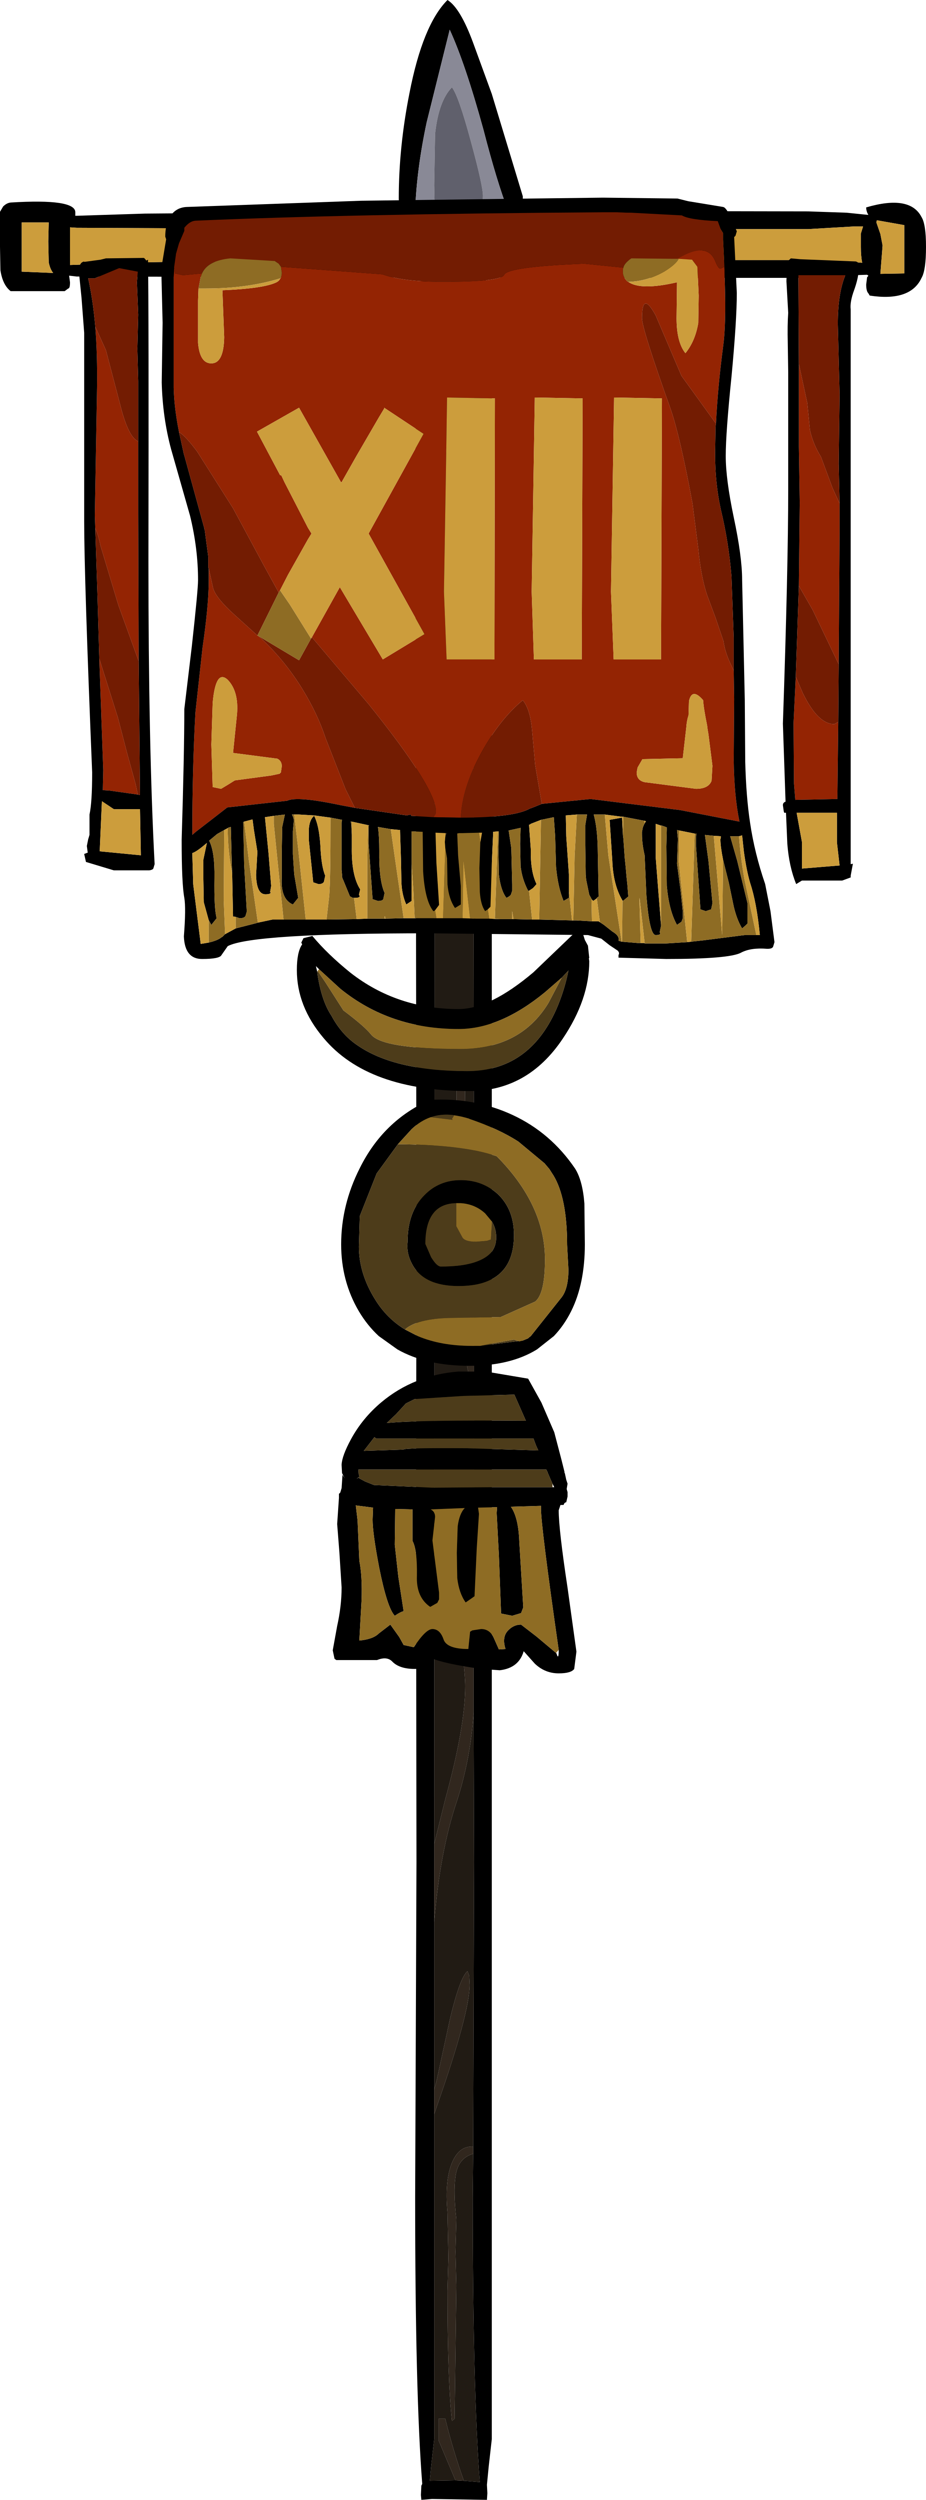 <?xml version="1.0" encoding="UTF-8" standalone="no"?>
<svg xmlns:ffdec="https://www.free-decompiler.com/flash" xmlns:xlink="http://www.w3.org/1999/xlink" ffdec:objectType="shape" height="282.05px" width="104.5px" xmlns="http://www.w3.org/2000/svg">
  <g transform="matrix(1.0, 0.0, 0.0, 1.0, 51.05, 143.8)">
    <path d="M4.45 -133.2 L7.95 -121.65 7.95 -120.0 13.45 -120.0 13.5 -120.0 40.15 -119.95 44.5 -119.8 46.95 -119.55 Q46.7 -119.95 46.7 -120.4 51.65 -121.85 52.95 -119.3 53.45 -118.5 53.45 -115.95 53.45 -113.3 52.95 -112.45 51.7 -109.75 47.1 -110.45 L46.95 -110.7 Q46.7 -110.95 46.7 -111.7 L46.8 -112.5 46.95 -112.7 46.8 -112.8 45.3 -112.75 40.15 -112.45 13.45 -112.45 13.45 -112.5 3.75 -112.5 Q4.2 -108.75 4.45 -102.1 L4.45 131.4 4.1 134.5 3.9 136.55 3.95 137.5 3.9 138.25 -2.3 138.15 -3.5 138.25 -3.55 137.7 -3.5 136.65 -3.4 136.45 Q-4.2 126.25 -4.2 104.1 L-4.05 66.3 -4.1 28.45 -4.05 -3.7 -4.1 -37.8 -4.1 -58.25 -4.1 -60.75 -4.15 -70.25 -4.2 -85.35 Q-4.2 -106.65 -3.45 -112.5 L-16.5 -112.5 -16.5 -112.55 -42.4 -112.6 -43.25 -112.7 -43.15 -111.95 Q-43.15 -111.25 -43.35 -111.25 L-43.75 -110.95 -49.85 -110.95 Q-50.75 -111.65 -51.0 -113.3 L-51.05 -115.95 -51.05 -119.9 -50.7 -120.5 Q-50.3 -120.9 -49.85 -120.95 -42.55 -121.4 -42.55 -119.85 L-42.55 -119.45 -34.7 -119.7 -16.5 -119.85 -16.5 -119.9 -6.0 -119.95 -6.05 -121.4 Q-6.05 -127.2 -4.85 -133.25 -3.35 -141.0 -0.55 -143.8 0.9 -142.9 2.35 -138.95 L4.45 -133.2 M13.5 -114.45 L27.9 -114.45 28.0 -114.45 27.95 -115.7 Q27.95 -117.2 28.5 -117.95 L-30.1 -118.05 -30.05 -116.6 -30.1 -114.3 -30.1 -114.25 -29.55 -114.25 -16.5 -114.35 -16.5 -114.45 -3.05 -114.45 3.45 -114.45 13.45 -114.45 13.5 -114.45 M3.4 -120.0 L6.3 -120.0 Q5.05 -123.2 3.5 -129.2 1.45 -136.65 -0.3 -140.45 L-2.9 -130.0 Q-4.05 -124.6 -4.2 -119.95 L-1.85 -119.95 3.4 -120.0 M40.15 -114.45 L44.5 -114.3 46.25 -114.15 Q46.1 -114.9 46.1 -115.95 L46.1 -117.45 46.35 -118.25 45.3 -118.25 40.15 -117.95 29.45 -117.95 Q29.95 -117.2 29.95 -115.85 L29.9 -114.45 40.15 -114.45 M51.0 -118.4 L47.9 -118.95 47.85 -118.7 48.3 -117.4 48.55 -116.1 48.3 -112.9 51.0 -112.95 51.0 -118.4 M-2.0 -94.15 L-2.0 -60.75 -2.05 64.25 -2.05 73.05 -2.05 91.95 -2.05 94.75 -2.05 131.4 -2.4 134.5 -2.55 136.1 0.2 136.05 0.35 136.05 1.3 136.1 3.1 136.25 Q2.3 125.95 2.3 104.1 L2.35 99.2 2.35 98.4 2.45 66.3 2.4 49.4 2.4 49.15 2.4 44.1 2.4 43.75 2.4 28.45 2.45 13.6 2.45 13.4 2.45 8.0 2.45 -3.7 2.4 -37.8 2.4 -58.25 2.4 -60.75 2.35 -70.25 2.3 -85.35 Q2.3 -106.65 3.05 -112.5 L-0.2 -112.5 -1.65 -112.5 -2.75 -112.5 Q-2.3 -108.75 -2.05 -102.1 L-2.0 -94.15 M-43.15 -118.15 L-43.15 -113.9 -34.7 -114.2 -32.05 -114.25 -32.0 -114.25 -32.05 -115.55 -32.05 -116.45 -32.05 -116.55 -32.05 -116.7 -32.0 -117.6 -31.95 -118.0 -31.95 -118.05 -42.4 -118.1 -43.15 -118.15 M-45.55 -114.2 L-45.6 -116.55 -45.55 -118.7 -48.6 -118.7 -48.6 -113.15 -45.05 -113.0 Q-45.4 -113.45 -45.55 -114.2" fill="#000000" fill-rule="evenodd" stroke="none"/>
    <path d="M51.0 -118.4 L51.0 -112.95 48.3 -112.9 48.55 -116.1 48.3 -117.4 47.85 -118.7 47.9 -118.95 51.0 -118.4 M40.15 -114.45 L29.9 -114.45 29.95 -115.85 Q29.95 -117.2 29.45 -117.95 L40.15 -117.95 45.3 -118.25 46.35 -118.25 46.1 -117.45 46.1 -115.95 Q46.1 -114.9 46.25 -114.15 L44.5 -114.3 40.15 -114.45 M-45.55 -114.2 Q-45.4 -113.45 -45.05 -113.0 L-48.6 -113.15 -48.6 -118.7 -45.55 -118.7 -45.6 -116.55 -45.55 -114.2 M-43.15 -118.15 L-42.4 -118.1 -31.95 -118.05 -31.95 -118.0 -32.0 -117.6 -32.05 -116.7 -32.05 -116.55 -32.05 -116.45 -32.05 -115.55 -32.0 -114.25 -32.05 -114.25 -34.7 -114.2 -43.15 -113.9 -43.15 -118.15" fill="#cc9d3c" fill-rule="evenodd" stroke="none"/>
    <path d="M3.4 -120.0 L3.45 -121.7 Q3.45 -122.85 2.1 -127.8 0.7 -133.0 -0.05 -133.95 -1.55 -132.4 -1.95 -128.7 L-2.05 -122.9 -2.0 -120.65 -1.85 -119.95 -4.2 -119.95 Q-4.05 -124.6 -2.9 -130.0 L-0.3 -140.45 Q1.45 -136.65 3.5 -129.2 5.05 -123.2 6.3 -120.0 L3.4 -120.0" fill="#898996" fill-rule="evenodd" stroke="none"/>
    <path d="M-1.85 -119.95 L-2.0 -120.65 -2.05 -122.9 -1.95 -128.7 Q-1.55 -132.4 -0.05 -133.95 0.7 -133.0 2.1 -127.8 3.45 -122.85 3.45 -121.7 L3.4 -120.0 -1.85 -119.95" fill="#60606c" fill-rule="evenodd" stroke="none"/>
    <path d="M-0.2 -112.5 L-0.7 -107.45 -1.05 -100.95 Q-1.05 -94.45 -0.05 -87.05 0.95 -79.65 0.95 -75.95 L0.75 -73.4 0.45 -73.15 Q-0.75 -74.05 -0.75 -76.6 L-0.55 -80.15 -0.95 -83.7 -1.55 -87.2 -2.0 -94.15 -2.05 -102.1 Q-2.0 -108.7 -1.65 -112.5 L-0.2 -112.5 M-2.05 64.25 L-0.8 59.2 Q1.45 51.0 1.45 46.45 1.45 44.45 0.45 37.25 L-0.55 29.3 -0.5 26.6 0.2 26.6 1.6 36.55 2.4 43.75 2.4 44.1 2.4 49.15 2.4 49.4 Q2.05 54.7 0.5 59.45 -1.4 65.1 -2.05 73.05 L-2.05 64.25 M2.45 13.6 Q1.1 8.95 0.7 2.85 0.45 -0.35 0.45 -13.1 L0.5 -28.9 1.2 -28.9 Q1.55 -21.4 1.5 -5.05 1.7 2.2 2.45 8.0 L2.45 13.4 2.45 13.6 M1.1 -58.25 L0.95 -53.95 Q0.85 -52.7 0.05 -50.4 L-1.3 -46.45 -1.95 -42.95 -2.0 -42.3 -2.0 -47.6 Q-1.1 -50.05 -0.5 -52.9 -0.05 -54.95 0.0 -58.05 L0.0 -58.25 0.0 -60.75 1.1 -60.75 1.1 -58.25 M2.35 98.4 L2.35 99.2 Q0.6 99.7 0.35 101.8 0.1 103.5 0.45 106.6 L0.35 110.25 0.45 114.1 0.25 129.1 -0.05 129.35 Q-0.55 124.6 -0.55 114.65 L-0.45 110.9 -0.55 105.85 Q-0.9 102.05 0.05 100.0 0.85 98.3 2.35 98.4 M1.3 136.1 L0.35 136.05 -1.55 131.55 -1.55 129.1 -0.8 129.1 Q0.05 132.6 1.3 136.1 M-2.05 94.75 L-2.05 91.95 -1.8 91.05 -0.25 83.9 Q0.85 79.35 1.7 78.6 L1.9 79.1 1.95 80.15 Q1.95 83.3 -1.75 93.85 L-2.05 94.75" fill="#31271e" fill-rule="evenodd" stroke="none"/>
    <path d="M-2.0 -94.15 L-1.55 -87.2 -0.95 -83.7 -0.55 -80.15 -0.75 -76.6 Q-0.75 -74.05 0.45 -73.15 L0.75 -73.4 0.95 -75.95 Q0.95 -79.65 -0.05 -87.05 -1.05 -94.45 -1.05 -100.95 L-0.7 -107.45 -0.2 -112.5 3.05 -112.5 Q2.3 -106.65 2.3 -85.35 L2.35 -70.25 2.4 -60.75 2.4 -58.25 2.4 -37.8 2.45 -3.7 2.45 8.0 Q1.7 2.2 1.5 -5.05 1.55 -21.4 1.2 -28.9 L0.5 -28.9 0.45 -13.1 Q0.45 -0.35 0.7 2.85 1.1 8.95 2.45 13.6 L2.4 28.45 2.4 43.75 1.6 36.55 0.2 26.6 -0.5 26.6 -0.55 29.3 0.45 37.25 Q1.45 44.45 1.45 46.45 1.45 51.0 -0.8 59.2 L-2.05 64.25 -2.0 -60.75 -2.0 -94.15 M-1.65 -112.5 Q-2.0 -108.7 -2.05 -102.1 -2.3 -108.75 -2.75 -112.5 L-1.65 -112.5 M1.1 -58.25 L1.1 -60.75 0.0 -60.75 0.0 -58.25 0.0 -58.05 Q-0.05 -54.95 -0.5 -52.9 -1.1 -50.05 -2.0 -47.6 L-2.0 -42.3 -1.95 -42.95 -1.3 -46.45 0.05 -50.4 Q0.85 -52.7 0.95 -53.95 L1.1 -58.25 M2.4 49.4 L2.45 66.3 2.35 98.4 Q0.85 98.3 0.05 100.0 -0.9 102.05 -0.55 105.85 L-0.45 110.9 -0.55 114.65 Q-0.55 124.6 -0.05 129.35 L0.25 129.1 0.45 114.1 0.35 110.25 0.45 106.6 Q0.1 103.5 0.35 101.8 0.6 99.7 2.35 99.2 L2.3 104.1 Q2.3 125.95 3.1 136.25 L1.3 136.1 Q0.05 132.6 -0.8 129.1 L-1.55 129.1 -1.55 131.55 0.35 136.05 0.2 136.05 -2.55 136.1 -2.4 134.5 -2.05 131.4 -2.05 94.75 -1.75 93.85 Q1.95 83.3 1.95 80.15 L1.9 79.1 1.7 78.6 Q0.85 79.35 -0.25 83.9 L-1.8 91.05 -2.05 91.95 -2.05 73.05 Q-1.4 65.1 0.5 59.45 2.05 54.7 2.4 49.4" fill="#211b14" fill-rule="evenodd" stroke="none"/>
    <path d="M13.5 -114.45 L13.45 -114.45 3.45 -114.45 -3.05 -114.45 -16.5 -114.45 -16.5 -114.35 -29.55 -114.25 -30.1 -114.25 -30.1 -114.3 -30.05 -116.6 -30.1 -118.05 28.5 -117.95 Q27.95 -117.2 27.95 -115.7 L28.0 -114.45 27.9 -114.45 13.5 -114.45" fill="#731c02" fill-rule="evenodd" stroke="none"/>
    <path d="M14.7 -38.55 L14.95 -37.75 15.3 -37.1 15.45 -35.7 15.4 -35.7 15.45 -35.35 Q15.45 -31.05 12.45 -26.6 8.5 -20.7 1.95 -20.7 -9.55 -20.7 -14.55 -26.7 -17.55 -30.25 -17.55 -34.35 -17.55 -36.4 -16.95 -37.25 L-17.05 -37.45 -16.8 -37.95 -15.8 -38.2 Q-14.1 -36.15 -11.5 -34.05 -6.25 -29.95 0.7 -29.95 4.25 -29.95 9.15 -34.1 L13.95 -38.7 14.7 -38.55 M12.35 -33.5 L10.45 -31.85 Q5.4 -27.7 0.7 -27.7 -7.05 -27.7 -12.65 -32.25 L-15.05 -34.45 -15.4 -34.8 -15.25 -34.15 -15.2 -33.75 Q-14.75 -30.85 -13.65 -29.2 -12.5 -27.05 -10.7 -25.85 -6.5 -22.95 1.7 -22.95 8.6 -22.95 11.7 -29.85 12.65 -32.0 13.1 -34.3 L12.35 -33.5 M7.95 7.45 L8.55 7.2 8.65 7.1 8.85 6.95 12.35 2.55 Q13.1 1.55 13.1 -0.55 L12.95 -3.35 Q12.95 -8.65 11.4 -11.2 L11.3 -11.35 10.95 -11.9 10.4 -12.55 7.45 -15.0 Q5.2 -16.45 1.95 -17.55 L1.85 -17.6 1.1 -17.8 Q-0.85 -18.3 -2.45 -17.75 -3.6 -17.35 -4.6 -16.4 L-6.15 -14.7 -8.55 -11.4 -10.45 -6.6 -10.55 -3.15 Q-10.55 -0.1 -8.7 2.85 -7.4 4.95 -5.35 6.2 L-3.9 6.95 Q-1.3 8.05 2.2 8.05 L3.1 8.05 3.15 8.05 7.95 7.45 M4.45 -6.0 L3.7 -6.9 Q2.55 -7.95 0.95 -8.05 L0.9 -8.05 0.7 -8.05 0.45 -8.05 Q-3.05 -8.0 -3.05 -3.45 L-2.4 -1.95 Q-1.75 -0.9 -1.3 -0.9 2.9 -0.9 4.35 -2.45 4.95 -3.15 4.95 -4.2 4.95 -5.2 4.45 -6.0 M6.95 -4.45 Q6.95 1.3 0.7 1.3 -3.25 1.3 -4.55 -1.2 -5.2 -2.4 -5.05 -3.7 -5.05 -7.05 -3.15 -8.95 -1.5 -10.65 0.95 -10.65 3.35 -10.65 5.1 -9.1 6.95 -7.35 6.95 -4.45 M14.95 -3.4 Q14.95 1.05 13.4 4.15 12.6 5.75 11.45 6.95 L9.55 8.45 Q6.55 10.3 1.95 10.3 -2.95 10.3 -6.2 8.45 L-8.3 6.95 Q-9.6 5.75 -10.55 4.15 -12.55 0.75 -12.55 -3.4 -12.55 -7.85 -10.45 -12.0 -7.8 -17.35 -2.55 -19.7 2.5 -20.0 6.8 -18.0 11.1 -16.0 13.85 -11.95 14.7 -10.6 14.9 -8.0 L14.95 -3.4 M3.8 10.95 L8.55 11.75 10.05 14.45 11.5 17.8 12.3 20.85 12.65 22.25 12.65 22.35 12.7 22.45 12.85 23.15 12.95 23.45 13.0 23.6 12.9 24.2 13.0 24.55 13.0 25.05 12.85 25.7 Q12.65 25.7 12.55 26.0 L12.2 26.0 12.0 26.6 Q12.0 28.75 13.0 35.35 L14.0 42.55 13.75 44.5 Q13.4 45.0 12.0 45.0 10.45 45.0 9.3 43.9 L8.05 42.5 Q7.5 44.4 5.35 44.65 L3.25 44.5 Q-1.0 43.9 -2.45 43.25 L-3.0 44.15 Q-3.4 44.5 -4.25 44.5 -6.0 44.5 -6.8 43.65 -7.4 43.05 -8.5 43.5 L-13.1 43.5 -13.3 43.35 -13.5 42.4 -13.0 39.65 Q-12.5 37.4 -12.5 35.3 L-12.75 31.35 -13.0 28.15 -12.8 25.2 -12.8 24.75 -12.65 24.6 -12.5 24.1 -12.4 22.6 -12.15 23.0 -12.45 22.4 -12.5 21.5 -12.5 21.45 Q-12.45 20.45 -11.45 18.6 -10.15 16.2 -8.0 14.4 -4.35 11.35 0.65 10.95 L3.8 10.95 M9.15 18.5 L-8.6 18.5 -8.8 18.35 -10.0 19.9 -5.5 19.75 Q-5.5 19.55 1.7 19.6 L9.7 19.85 9.45 19.3 9.15 18.5 M1.25 13.7 L-4.25 14.05 -5.25 14.55 -6.35 15.75 -7.4 16.75 -7.35 16.75 Q-3.8 16.4 8.3 16.5 L7.0 13.55 1.25 13.7 M11.3 23.6 L10.8 22.45 10.75 22.35 10.75 22.3 10.6 22.0 -10.6 22.0 -10.6 22.35 -10.5 22.8 -10.8 23.05 -10.55 22.9 -10.5 23.0 -9.85 23.35 -8.85 23.75 -2.3 24.05 4.5 24.0 11.3 24.0 11.5 24.0 11.3 23.6 M12.0 42.35 Q10.0 28.4 10.0 26.4 L10.0 26.1 6.6 26.2 Q7.45 27.4 7.55 30.1 L8.0 37.55 7.75 38.2 6.75 38.5 5.5 38.25 5.25 31.65 5.0 26.9 5.05 26.25 2.9 26.3 3.0 27.0 2.75 30.9 2.5 36.3 2.15 36.55 1.5 37.0 Q0.75 35.95 0.55 34.25 L0.5 31.4 0.6 28.4 Q0.8 26.95 1.4 26.35 L-2.45 26.5 Q-1.95 26.75 -1.95 27.35 L-2.25 30.0 -1.5 35.9 -1.5 36.65 -1.7 37.05 -2.5 37.5 Q-4.1 36.4 -4.0 34.0 -3.95 31.05 -4.5 30.05 L-4.5 26.5 -6.45 26.45 -6.5 30.5 -6.1 34.1 -5.5 38.0 Q-5.75 38.0 -6.5 38.5 -7.35 37.6 -8.25 33.1 -9.0 29.2 -9.0 27.65 L-8.95 26.3 -10.9 26.05 -10.7 27.75 -10.5 32.3 Q-10.15 34.05 -10.25 36.8 L-10.5 41.25 -10.5 41.3 Q-8.95 41.15 -8.3 40.5 L-7.0 39.5 -6.0 40.9 -5.5 41.8 -4.35 42.05 Q-3.0 40.0 -2.25 40.0 -1.4 40.0 -1.0 41.15 -0.65 42.25 1.8 42.25 L2.0 40.3 2.25 40.15 3.25 40.0 Q4.2 40.0 4.65 40.95 L5.25 42.3 6.0 42.25 Q5.55 40.85 6.35 40.1 6.95 39.5 7.75 39.5 L9.5 40.85 11.7 42.7 11.75 42.75 Q12.0 43.6 12.0 42.35" fill="#000000" fill-rule="evenodd" stroke="none"/>
    <path d="M-15.2 -34.25 L-14.35 -33.0 -12.3 -29.8 Q-9.9 -28.0 -9.15 -27.05 -7.8 -25.45 0.95 -25.45 7.7 -25.45 10.85 -30.65 L12.35 -33.5 13.1 -34.3 Q12.65 -32.0 11.7 -29.85 8.6 -22.95 1.7 -22.95 -6.5 -22.95 -10.7 -25.85 -12.5 -27.05 -13.65 -29.2 -14.75 -30.85 -15.2 -33.75 L-15.25 -34.15 -15.2 -34.25 M1.1 -17.8 L0.2 -17.95 -0.05 -17.55 0.05 -17.45 -2.45 -17.75 Q-0.85 -18.3 1.1 -17.8 M-6.15 -14.7 Q0.7 -14.65 4.35 -13.55 L5.0 -13.35 Q10.45 -7.85 10.45 -1.7 10.45 2.15 9.35 3.05 L5.45 4.8 -0.35 4.9 Q-4.0 5.0 -5.35 6.2 -7.4 4.95 -8.7 2.85 -10.55 -0.1 -10.55 -3.15 L-10.45 -6.6 -8.55 -11.4 -6.15 -14.7 M3.15 8.05 L4.1 7.85 6.95 7.35 7.55 7.55 7.95 7.45 3.15 8.05 M0.45 -8.05 L0.45 -5.45 1.1 -4.25 Q1.35 -3.7 2.7 -3.7 L3.9 -3.8 4.35 -3.95 4.45 -5.7 4.45 -6.0 Q4.95 -5.2 4.95 -4.2 4.95 -3.15 4.35 -2.45 2.9 -0.9 -1.3 -0.9 -1.75 -0.9 -2.4 -1.95 L-3.05 -3.45 Q-3.05 -8.0 0.45 -8.05 M6.95 -4.45 Q6.95 -7.35 5.1 -9.1 3.35 -10.65 0.95 -10.65 -1.5 -10.65 -3.15 -8.95 -5.05 -7.05 -5.05 -3.7 -5.2 -2.4 -4.55 -1.2 -3.25 1.3 0.7 1.3 6.95 1.3 6.95 -4.45 M11.3 24.0 L4.5 24.0 -2.3 24.05 -8.85 23.75 -9.85 23.35 -10.5 23.0 -10.55 22.9 -10.8 23.05 -10.5 22.8 -10.6 22.35 -10.6 22.0 10.6 22.0 10.75 22.3 10.75 22.35 10.8 22.45 11.3 23.6 11.3 24.0 M1.25 13.7 L7.0 13.55 8.3 16.5 Q-3.8 16.4 -7.35 16.75 L-7.4 16.75 -6.35 15.75 -5.25 14.55 -4.25 14.05 1.25 13.7 M9.15 18.5 L9.45 19.3 9.7 19.85 1.7 19.6 Q-5.5 19.55 -5.5 19.75 L-10.0 19.9 -8.8 18.35 -8.6 18.5 9.15 18.5" fill="#4d3c1a" fill-rule="evenodd" stroke="none"/>
    <path d="M12.35 -33.5 L10.85 -30.65 Q7.7 -25.45 0.95 -25.45 -7.8 -25.45 -9.15 -27.05 -9.9 -28.0 -12.3 -29.8 L-14.35 -33.0 -15.2 -34.25 -15.05 -34.45 -12.65 -32.25 Q-7.05 -27.7 0.7 -27.7 5.4 -27.7 10.45 -31.85 L12.35 -33.5 M1.1 -17.8 L1.85 -17.6 1.95 -17.55 Q5.2 -16.45 7.45 -15.0 L10.4 -12.55 10.95 -11.9 11.3 -11.35 11.4 -11.2 Q12.95 -8.65 12.95 -3.35 L13.1 -0.55 Q13.1 1.55 12.35 2.55 L8.85 6.95 8.65 7.1 8.55 7.2 7.95 7.45 7.55 7.55 6.95 7.35 4.1 7.85 3.15 8.05 3.1 8.05 2.2 8.05 Q-1.3 8.05 -3.9 6.95 L-5.35 6.2 Q-4.0 5.0 -0.35 4.9 L5.45 4.8 9.35 3.05 Q10.45 2.15 10.45 -1.7 10.45 -7.85 5.0 -13.35 L4.35 -13.55 Q0.7 -14.65 -6.15 -14.7 L-4.6 -16.4 Q-3.6 -17.35 -2.45 -17.75 L0.05 -17.45 -0.05 -17.55 0.2 -17.95 1.1 -17.8 M0.45 -8.05 L0.7 -8.05 0.9 -8.05 0.95 -8.05 Q2.55 -7.95 3.7 -6.9 L4.45 -6.0 4.45 -5.7 4.35 -3.95 3.9 -3.8 2.7 -3.7 Q1.35 -3.7 1.1 -4.25 L0.45 -5.45 0.45 -8.05 M11.7 42.7 L9.5 40.85 7.75 39.5 Q6.95 39.5 6.35 40.1 5.55 40.85 6.0 42.25 L5.25 42.3 4.65 40.95 Q4.2 40.0 3.25 40.0 L2.25 40.15 2.0 40.3 1.8 42.25 Q-0.65 42.25 -1.0 41.15 -1.4 40.0 -2.25 40.0 -3.0 40.0 -4.35 42.05 L-5.5 41.8 -6.0 40.9 -7.0 39.5 -8.3 40.5 Q-8.95 41.15 -10.5 41.3 L-10.5 41.25 -10.25 36.8 Q-10.15 34.05 -10.5 32.3 L-10.7 27.75 -10.9 26.05 -8.95 26.3 -9.0 27.65 Q-9.0 29.2 -8.25 33.1 -7.35 37.6 -6.5 38.5 -5.75 38.0 -5.5 38.0 L-6.1 34.1 -6.5 30.5 -6.45 26.45 -4.5 26.5 -4.5 30.05 Q-3.95 31.05 -4.0 34.0 -4.1 36.4 -2.5 37.5 L-1.7 37.05 -1.5 36.65 -1.5 35.9 -2.25 30.0 -1.95 27.35 Q-1.95 26.75 -2.45 26.5 L1.4 26.35 Q0.8 26.95 0.6 28.4 L0.5 31.4 0.55 34.25 Q0.75 35.95 1.5 37.0 L2.15 36.55 2.5 36.3 2.75 30.9 3.0 27.0 2.9 26.3 5.05 26.25 5.0 26.9 5.25 31.65 5.5 38.25 6.75 38.5 7.75 38.2 8.0 37.55 7.55 30.1 Q7.45 27.4 6.6 26.2 L10.0 26.1 10.0 26.4 Q10.0 28.4 12.0 42.35 L11.7 42.7" fill="#8e6c24" fill-rule="evenodd" stroke="none"/>
    <path d="M20.2 -119.8 L19.5 -119.8 18.55 -119.85 20.2 -119.8 M-31.15 -115.3 L-31.15 -115.25 -31.2 -115.15 -31.15 -115.3 M-31.4 -113.6 L-31.3 -112.95 -30.4 -112.75 -28.25 -112.95 -28.4 -112.55 -28.65 -111.25 -28.7 -109.9 -28.7 -107.7 -28.7 -105.1 Q-28.5 -102.8 -27.2 -102.8 -25.8 -102.8 -25.75 -105.75 L-25.95 -111.05 Q-21.25 -111.25 -19.85 -111.95 -19.55 -112.1 -19.4 -112.4 -19.25 -112.65 -19.25 -113.05 L-19.35 -113.7 -7.9 -112.85 Q-5.55 -112.0 -1.05 -112.0 5.5 -112.0 5.85 -112.8 6.25 -113.7 14.85 -114.05 L19.3 -113.6 19.25 -113.45 19.25 -113.0 Q19.3 -112.5 19.7 -112.1 L19.75 -112.05 19.85 -112.0 Q21.25 -111.0 25.35 -111.95 L25.3 -107.9 Q25.3 -105.2 26.3 -103.95 27.4 -105.3 27.75 -107.35 L27.8 -110.45 27.65 -113.7 27.05 -114.5 25.55 -114.6 25.35 -114.6 25.85 -114.85 Q28.85 -116.5 29.7 -114.25 30.05 -113.4 30.3 -113.5 L30.7 -113.7 30.75 -111.85 Q30.9 -107.1 30.55 -104.65 29.95 -100.1 29.75 -96.0 L25.85 -101.4 22.95 -108.2 Q21.4 -111.05 21.4 -107.9 21.4 -106.7 24.65 -97.6 25.7 -94.55 27.1 -87.0 L27.75 -81.9 Q28.05 -78.75 28.75 -76.65 L29.7 -74.1 30.6 -71.45 Q30.75 -70.3 31.35 -69.0 L31.75 -68.15 31.8 -64.95 31.75 -58.05 Q31.8 -54.0 32.4 -51.1 L25.7 -52.4 15.6 -53.65 10.1 -53.1 10.0 -53.65 9.35 -57.45 9.0 -61.35 Q8.8 -63.75 7.95 -64.8 5.35 -62.65 3.25 -58.85 1.1 -54.9 0.95 -51.55 L0.7 -51.55 -2.2 -51.6 Q-1.85 -51.85 -1.85 -52.25 -1.85 -54.9 -9.45 -64.35 L-15.85 -71.9 -12.7 -77.55 -11.75 -75.95 -7.85 -69.4 -3.15 -72.25 -9.45 -83.6 -3.25 -94.85 -7.7 -97.8 -7.7 -97.7 -8.3 -96.7 -10.8 -92.4 -12.5 -89.4 -12.6 -89.4 -12.6 -89.45 -17.3 -97.8 -22.05 -95.1 -19.45 -90.2 -19.3 -90.15 -18.95 -89.4 -16.3 -84.25 -15.9 -83.6 -16.3 -82.95 -18.55 -78.95 -19.45 -77.2 -19.6 -76.95 -21.25 -79.95 -24.75 -86.45 -28.8 -92.85 Q-30.1 -94.6 -30.85 -95.05 -31.4 -97.8 -31.45 -100.05 L-31.45 -107.3 -31.45 -112.55 -31.4 -113.6 M-11.0 -52.65 L-12.6 -52.95 Q-17.55 -54.0 -18.65 -53.45 L-25.4 -52.7 -27.2 -51.3 -28.95 -49.95 -29.35 -49.6 Q-29.35 -57.05 -29.0 -63.4 L-28.2 -70.7 Q-27.5 -75.5 -27.5 -78.2 L-27.5 -79.7 -27.0 -77.45 Q-26.7 -76.35 -24.6 -74.45 L-22.0 -72.1 -22.05 -72.1 -21.9 -72.05 -21.5 -71.7 Q-18.9 -69.25 -16.95 -66.1 -15.2 -63.25 -14.3 -60.5 L-12.05 -54.75 -11.0 -52.65 M39.1 -102.75 L40.05 -98.35 40.35 -95.3 Q40.7 -93.7 41.6 -92.25 L42.9 -88.75 43.7 -87.0 43.7 -83.75 43.6 -68.85 40.65 -75.0 39.1 -77.7 39.2 -87.1 39.1 -93.4 39.1 -102.75 M43.55 -62.35 L43.45 -53.65 38.7 -53.55 38.55 -55.4 38.5 -62.2 38.75 -67.45 39.55 -65.6 Q41.25 -62.1 43.1 -62.1 L43.55 -62.35 M18.25 -98.95 L17.9 -77.05 18.2 -69.4 23.55 -69.4 23.65 -98.85 18.25 -98.95 M9.3 -98.95 L9.3 -98.9 8.95 -77.05 9.2 -69.4 14.6 -69.4 14.7 -98.85 9.3 -98.95 M28.3 -64.8 Q27.05 -66.25 26.7 -64.7 L26.65 -63.1 Q26.45 -62.5 26.4 -61.75 L26.0 -58.25 21.45 -58.15 20.9 -57.2 20.8 -56.65 Q20.8 -55.75 21.7 -55.55 L27.5 -54.8 Q28.9 -54.8 29.25 -55.7 L29.35 -57.4 28.9 -60.95 28.8 -61.55 28.75 -61.95 Q28.35 -63.9 28.3 -64.8 M4.75 -69.4 L4.8 -98.85 -0.6 -98.95 -0.65 -95.7 -0.7 -92.2 -0.95 -77.05 -0.65 -69.4 4.75 -69.4 M-40.3 -106.95 L-39.1 -104.3 -37.45 -98.0 Q-36.55 -94.45 -35.45 -94.0 L-35.45 -85.85 -35.4 -70.4 -35.4 -69.2 -37.7 -75.55 -39.7 -82.2 Q-39.95 -83.45 -40.3 -84.2 L-40.35 -85.65 -40.1 -100.05 Q-40.05 -103.8 -40.3 -106.95 M-35.5 -54.15 L-38.7 -54.6 -39.45 -54.65 -39.4 -56.9 -39.85 -69.5 -39.8 -69.35 -37.75 -62.85 -36.7 -58.8 -35.75 -55.35 -35.5 -54.15 M-25.35 -67.1 Q-26.7 -68.35 -27.05 -64.5 L-27.2 -59.8 -27.05 -55.0 -26.1 -54.8 -25.35 -55.25 -24.55 -55.75 -20.45 -56.3 -19.5 -56.5 -19.35 -56.65 -19.25 -57.35 Q-19.25 -57.95 -19.75 -58.2 L-24.75 -58.85 -24.3 -63.25 Q-24.1 -65.8 -25.35 -67.1" fill="#942403" fill-rule="evenodd" stroke="none"/>
    <path d="M18.55 -119.85 L16.9 -119.85 Q-11.9 -119.65 -29.0 -118.9 -29.65 -118.85 -30.25 -118.1 L-30.25 -117.75 -30.85 -116.35 -31.15 -115.3 -31.2 -115.15 -31.2 -115.05 -31.4 -113.65 -31.4 -113.6 -31.45 -112.55 -31.45 -107.3 -31.45 -100.05 Q-31.4 -97.8 -30.85 -95.05 L-30.65 -94.15 -30.3 -92.55 -30.25 -92.4 -28.0 -84.2 -28.0 -84.15 -27.95 -84.0 -27.55 -81.0 -27.55 -79.75 -27.5 -79.7 -27.5 -78.2 Q-27.5 -75.5 -28.2 -70.7 L-29.0 -63.4 Q-29.35 -57.05 -29.35 -49.6 L-28.95 -49.95 -27.2 -51.3 -25.4 -52.7 -18.65 -53.45 Q-17.55 -54.0 -12.6 -52.95 L-11.0 -52.65 -5.15 -51.8 -4.7 -51.9 -4.65 -51.75 -2.2 -51.6 0.7 -51.55 0.95 -51.55 Q7.0 -51.55 8.8 -52.6 L8.85 -52.6 10.1 -53.1 15.6 -53.65 25.7 -52.4 32.4 -51.1 Q31.8 -54.0 31.75 -58.05 L31.8 -64.95 31.75 -68.15 31.75 -71.85 31.5 -78.75 Q31.2 -82.55 30.3 -86.3 29.65 -89.25 29.65 -92.55 L29.65 -92.75 29.7 -95.7 29.75 -96.0 Q29.95 -100.1 30.55 -104.65 30.9 -107.1 30.75 -111.85 L30.7 -113.7 30.55 -116.75 30.55 -117.5 30.3 -117.9 29.95 -118.85 Q26.7 -119.0 25.9 -119.5 L25.85 -119.5 20.2 -119.8 18.55 -119.85 M17.0 -121.5 L25.4 -121.4 26.6 -121.1 30.55 -120.45 Q30.9 -120.4 31.45 -119.2 L32.1 -117.7 31.95 -117.2 31.8 -117.05 32.1 -110.75 Q32.1 -107.65 31.5 -101.3 30.85 -94.95 30.85 -92.35 30.85 -89.75 31.75 -85.45 32.7 -81.0 32.7 -78.35 L32.85 -71.65 33.0 -64.8 33.05 -57.85 Q33.15 -53.9 33.6 -50.95 34.1 -47.55 35.3 -44.05 L35.9 -41.0 36.35 -37.5 36.2 -37.0 Q36.1 -36.75 35.6 -36.75 L35.5 -36.75 Q33.65 -36.9 32.55 -36.3 31.2 -35.6 24.15 -35.6 L18.75 -35.75 18.75 -36.05 Q18.9 -36.3 18.65 -36.55 L17.75 -37.15 16.8 -37.9 15.3 -38.3 -2.6 -38.5 Q-22.6 -38.5 -25.35 -37.05 L-26.05 -36.05 Q-26.25 -35.6 -28.25 -35.6 -30.2 -35.6 -30.3 -38.15 -30.05 -41.3 -30.25 -42.5 -30.55 -44.1 -30.55 -49.05 -30.25 -58.85 -30.25 -63.8 L-29.4 -70.9 Q-28.7 -77.25 -28.7 -78.35 -28.7 -81.9 -29.6 -85.6 L-31.75 -93.15 Q-32.7 -96.7 -32.8 -100.65 L-32.7 -107.4 -32.85 -113.5 -32.3 -116.8 -32.4 -117.1 Q-32.4 -118.35 -31.95 -119.2 -31.3 -120.4 -29.95 -120.45 L-10.3 -121.15 8.85 -121.4 17.0 -121.5 M37.6 -114.1 L38.2 -114.65 39.3 -114.55 45.55 -114.3 45.75 -114.2 45.85 -113.55 45.85 -113.45 Q45.85 -112.5 45.35 -111.1 44.85 -109.75 44.95 -108.9 L44.95 -106.75 44.95 -104.65 44.95 -46.3 45.2 -46.35 44.95 -45.0 44.95 -44.8 44.0 -44.45 39.45 -44.45 38.8 -44.05 Q38.0 -46.0 37.8 -48.6 L37.65 -52.1 37.45 -52.1 37.4 -52.25 37.3 -52.95 Q37.3 -53.25 37.6 -53.35 L37.3 -62.15 Q37.9 -79.7 37.9 -88.6 L37.9 -101.8 37.85 -105.1 Q37.8 -107.1 37.9 -108.5 L37.7 -112.05 Q37.7 -112.95 37.95 -113.45 L37.6 -114.1 M43.7 -87.0 L43.6 -91.5 43.7 -99.3 43.5 -107.25 Q43.5 -110.7 44.35 -112.75 L39.05 -112.75 39.1 -102.75 39.1 -93.4 39.2 -87.1 39.1 -77.7 39.1 -77.6 38.75 -67.45 38.5 -62.2 38.55 -55.4 38.7 -53.55 43.45 -53.65 43.55 -62.35 43.6 -68.85 43.7 -83.75 43.7 -87.0 M3.15 -48.7 L3.35 -49.85 3.0 -49.85 1.15 -49.8 0.75 -49.8 0.55 -49.8 0.55 -49.75 0.65 -47.25 0.95 -43.85 0.95 -41.75 0.3 -41.35 Q-0.4 -42.35 -0.55 -44.0 L-0.6 -46.95 -0.8 -48.1 -0.85 -48.8 -0.8 -49.35 -0.75 -49.5 -0.75 -49.6 -0.7 -49.6 -0.6 -49.8 -0.75 -49.8 -1.9 -49.85 -1.8 -46.45 -1.5 -41.7 -1.95 -41.1 Q-2.05 -41.0 -2.15 -41.0 -3.1 -42.2 -3.3 -45.5 L-3.35 -49.95 -4.6 -50.0 -4.6 -46.3 -4.6 -42.15 -5.2 -41.75 Q-5.7 -42.85 -5.75 -44.3 L-5.8 -46.9 -5.9 -50.0 -5.9 -50.15 -6.95 -50.25 -8.4 -50.5 Q-8.25 -49.45 -8.25 -47.8 -8.3 -44.5 -7.65 -43.05 L-7.8 -42.35 Q-7.9 -42.15 -8.4 -42.15 L-9.0 -42.35 -9.45 -48.6 -9.45 -50.6 -9.4 -50.7 -9.5 -50.7 -10.2 -50.85 -11.35 -51.1 -11.5 -51.1 -11.45 -51.05 -11.4 -50.65 -11.35 -49.6 -11.35 -48.2 Q-11.4 -45.0 -10.4 -43.45 L-10.55 -42.85 Q-10.25 -42.5 -11.0 -42.5 L-11.1 -42.5 -11.25 -42.5 -11.5 -42.65 -11.55 -42.65 -12.35 -44.6 -12.4 -44.65 -12.4 -44.75 -12.45 -44.8 -12.45 -44.9 -12.45 -45.15 -12.5 -45.65 -12.5 -48.95 -12.5 -51.0 -12.45 -51.3 -13.75 -51.55 -15.6 -51.8 -17.3 -51.9 -17.85 -51.9 -18.1 -51.9 Q-17.85 -51.4 -17.9 -51.1 L-18.0 -50.0 -18.0 -47.45 -17.85 -45.15 -17.4 -42.5 -18.0 -41.75 Q-19.4 -42.35 -19.25 -44.8 L-19.25 -47.8 -19.2 -50.5 -18.9 -51.9 -20.15 -51.75 -21.15 -51.6 -20.75 -47.55 -20.45 -43.85 -20.55 -43.25 -20.6 -43.25 Q-20.3 -42.9 -21.1 -42.9 -22.1 -42.9 -22.15 -45.1 L-22.0 -47.7 -22.4 -50.2 -22.55 -51.35 -23.5 -51.1 -23.6 -51.05 -23.5 -46.25 -23.2 -40.95 -23.35 -40.45 Q-23.5 -40.2 -24.0 -40.2 L-24.45 -40.35 -24.75 -40.4 -24.85 -45.3 -24.9 -46.65 -25.0 -50.5 -25.2 -50.45 -25.75 -50.15 -26.55 -49.7 -27.45 -48.95 Q-26.8 -47.7 -26.85 -44.75 -26.9 -41.25 -26.6 -40.2 L-27.2 -39.45 -27.5 -40.0 -28.05 -42.0 -28.1 -44.6 -28.1 -46.8 -27.7 -48.7 Q-28.85 -47.7 -29.35 -47.55 L-29.25 -44.05 -28.4 -37.3 -27.5 -37.45 Q-26.45 -37.7 -26.05 -38.05 L-25.95 -38.1 -25.65 -38.4 -24.45 -39.05 -22.1 -39.65 -21.95 -39.7 -20.3 -40.05 -19.05 -40.05 -16.55 -40.05 -14.2 -40.05 -10.8 -40.1 -9.6 -40.15 -7.65 -40.15 -7.55 -40.15 -5.5 -40.2 -4.25 -40.2 -2.45 -40.2 -1.8 -40.2 -1.05 -40.2 -0.05 -40.2 1.15 -40.2 2.65 -40.15 3.75 -40.15 4.15 -40.15 5.25 -40.1 6.75 -40.1 6.9 -40.1 9.0 -40.05 9.8 -40.05 13.5 -39.95 13.65 -39.95 14.0 -39.95 15.75 -39.85 16.5 -39.85 16.65 -39.75 17.1 -39.45 18.05 -38.7 Q18.9 -38.2 18.75 -37.65 L18.8 -37.65 19.1 -37.55 19.15 -37.55 20.9 -37.4 21.25 -37.4 21.7 -37.4 21.7 -37.35 22.4 -37.35 23.85 -37.35 23.95 -37.35 24.1 -37.35 26.5 -37.5 26.95 -37.55 28.3 -37.7 33.0 -38.3 34.3 -38.3 34.7 -38.3 Q34.35 -41.95 33.6 -44.2 33.2 -45.55 32.9 -47.7 L32.7 -49.55 32.35 -49.45 31.8 -49.45 31.35 -49.45 32.15 -46.65 33.3 -41.9 33.3 -39.6 33.1 -39.4 32.7 -39.05 Q32.1 -40.05 31.75 -41.55 L31.2 -44.2 30.55 -46.8 Q30.25 -48.3 30.25 -49.1 L30.3 -49.3 30.3 -49.45 29.5 -49.5 28.5 -49.6 28.9 -46.65 29.35 -41.9 29.2 -41.2 28.6 -41.0 28.0 -41.2 27.5 -48.3 27.5 -49.45 27.55 -49.75 27.35 -49.75 25.6 -50.1 25.35 -50.15 25.45 -49.15 25.35 -46.35 25.75 -43.35 26.0 -40.95 26.0 -40.2 25.85 -39.8 25.35 -39.45 Q24.45 -41.05 24.2 -43.85 L24.15 -48.3 24.2 -50.2 24.2 -50.45 23.65 -50.65 23.55 -50.65 22.95 -50.85 22.95 -47.0 23.25 -43.15 23.55 -39.45 23.55 -39.35 23.4 -38.65 23.45 -38.45 Q23.4 -38.3 22.95 -38.3 22.25 -38.3 21.9 -42.75 L21.7 -47.3 Q21.4 -48.6 21.4 -49.65 L21.4 -49.85 21.4 -49.95 21.5 -50.45 21.6 -50.7 21.7 -50.9 21.85 -51.15 21.65 -51.2 19.3 -51.65 19.15 -51.65 17.2 -51.9 15.95 -51.9 Q16.35 -50.45 16.4 -48.15 L16.5 -42.65 16.3 -42.5 16.3 -42.45 15.9 -42.15 15.7 -42.35 15.7 -42.4 15.45 -42.85 15.1 -44.55 15.05 -45.1 15.0 -48.45 15.0 -50.7 15.2 -51.9 14.05 -51.9 12.8 -51.8 12.85 -49.45 13.15 -45.15 13.15 -43.25 13.15 -42.5 12.55 -42.15 Q11.9 -43.75 11.7 -46.0 L11.6 -49.45 11.45 -51.6 10.0 -51.3 8.85 -50.85 Q8.75 -50.75 8.65 -50.75 L8.85 -48.0 Q8.8 -45.45 9.5 -44.05 L9.1 -43.6 8.65 -43.3 8.55 -43.3 Q7.85 -44.65 7.7 -46.1 L7.65 -48.6 7.7 -50.4 6.35 -50.1 6.65 -48.1 6.75 -44.0 6.75 -43.3 6.6 -42.85 Q6.45 -42.65 6.1 -42.5 5.45 -43.35 5.25 -45.15 L5.2 -47.8 5.25 -49.85 5.25 -50.0 5.2 -50.0 4.6 -49.95 4.6 -49.8 4.45 -46.4 4.3 -41.5 4.0 -41.2 3.7 -41.0 Q3.2 -41.7 3.1 -43.15 L3.05 -45.85 3.15 -48.6 3.15 -48.7 M19.25 -49.55 L19.3 -49.15 19.45 -47.0 19.55 -46.05 19.65 -44.9 19.75 -43.95 19.85 -42.65 19.25 -42.15 19.2 -42.2 Q18.15 -43.95 18.05 -46.7 L17.75 -51.3 19.15 -51.55 19.25 -49.55 M39.45 -45.8 L43.7 -46.15 43.4 -48.75 43.4 -52.1 38.85 -52.1 39.45 -48.8 39.45 -45.8 M-42.15 -113.15 Q-42.15 -114.05 -41.7 -114.25 L-41.55 -114.3 -41.55 -114.25 -39.7 -114.5 -39.1 -114.65 -34.8 -114.7 -34.65 -114.55 -34.55 -114.4 -34.35 -114.5 Q-34.25 -109.2 -34.3 -80.45 -34.3 -59.55 -33.6 -46.3 L-33.75 -45.8 Q-33.85 -45.65 -34.2 -45.6 L-38.2 -45.6 -41.35 -46.55 -41.55 -47.45 -41.15 -47.6 -41.25 -48.35 -41.1 -49.1 -40.95 -49.6 -40.95 -51.9 Q-40.65 -53.25 -40.65 -56.65 -41.55 -78.7 -41.55 -84.95 L-41.55 -106.25 -41.85 -110.2 -42.15 -113.15 M-35.45 -94.0 L-35.45 -100.8 -35.55 -104.45 -35.45 -108.3 -35.6 -111.95 -35.5 -113.15 -37.6 -113.55 -40.35 -112.4 -41.1 -112.4 Q-40.55 -109.9 -40.3 -106.95 -40.05 -103.8 -40.1 -100.05 L-40.35 -85.65 -40.3 -84.2 -40.05 -76.55 -39.85 -69.7 -39.85 -69.6 -39.85 -69.5 -39.4 -56.9 -39.45 -54.65 -38.7 -54.6 -35.5 -54.15 -35.25 -54.1 -35.4 -69.2 -35.4 -70.4 -35.45 -85.85 -35.45 -94.0 M-39.55 -53.4 L-39.8 -47.75 -35.15 -47.3 -35.25 -52.5 -38.2 -52.5 -39.55 -53.4 M-15.6 -51.75 Q-15.05 -50.7 -14.9 -48.45 -14.8 -46.05 -14.35 -45.0 L-14.5 -44.3 Q-14.65 -44.05 -15.1 -44.05 L-15.7 -44.25 -16.2 -49.05 -16.2 -50.15 Q-16.15 -51.3 -15.6 -51.75" fill="#000000" fill-rule="evenodd" stroke="none"/>
    <path d="M18.55 -119.85 L19.5 -119.8 20.2 -119.8 25.85 -119.5 25.9 -119.5 Q26.7 -119.0 29.95 -118.85 L30.3 -117.9 30.55 -117.5 30.55 -116.75 30.7 -113.7 30.3 -113.5 Q30.05 -113.4 29.7 -114.25 28.85 -116.5 25.85 -114.85 L25.35 -114.6 24.9 -114.6 20.2 -114.65 Q19.4 -114.1 19.3 -113.6 L14.85 -114.05 Q6.25 -113.7 5.85 -112.8 5.5 -112.0 -1.05 -112.0 -5.55 -112.0 -7.9 -112.85 L-19.35 -113.7 -19.6 -114.05 -19.75 -114.15 -19.9 -114.25 -20.05 -114.35 -25.05 -114.65 Q-27.6 -114.4 -28.25 -112.95 L-30.4 -112.75 -31.3 -112.95 -31.4 -113.6 -31.4 -113.65 -31.2 -115.05 -31.2 -115.15 -31.15 -115.25 -31.15 -115.3 -30.85 -116.35 -30.25 -117.75 -30.25 -118.1 Q-29.65 -118.85 -29.0 -118.9 -11.9 -119.65 16.9 -119.85 L18.55 -119.85 M31.75 -68.15 L31.35 -69.0 Q30.75 -70.3 30.6 -71.45 L29.7 -74.1 28.75 -76.65 Q28.05 -78.75 27.75 -81.9 L27.1 -87.0 Q25.7 -94.55 24.65 -97.6 21.4 -106.7 21.4 -107.9 21.4 -111.05 22.95 -108.2 L25.85 -101.4 29.75 -96.0 29.7 -95.7 29.65 -92.75 29.65 -92.55 Q29.65 -89.25 30.3 -86.3 31.2 -82.55 31.5 -78.75 L31.75 -71.85 31.75 -68.15 M10.1 -53.1 L8.85 -52.6 8.8 -52.6 Q7.0 -51.55 0.95 -51.55 1.1 -54.9 3.25 -58.85 5.35 -62.65 7.95 -64.8 8.8 -63.75 9.0 -61.35 L9.35 -57.45 10.0 -53.65 10.1 -53.1 M-2.2 -51.6 L-4.65 -51.75 -4.7 -51.9 -5.15 -51.8 -11.0 -52.65 -12.05 -54.75 -14.3 -60.5 Q-15.2 -63.25 -16.95 -66.1 -18.9 -69.25 -21.5 -71.7 L-21.9 -72.05 -17.3 -69.3 -15.95 -71.75 -15.85 -71.9 -9.45 -64.35 Q-1.85 -54.9 -1.85 -52.25 -1.85 -51.85 -2.2 -51.6 M-27.5 -79.7 L-27.55 -79.75 -27.55 -81.0 -27.95 -84.0 -28.0 -84.15 -28.0 -84.2 -30.25 -92.4 -30.3 -92.55 -30.65 -94.15 -30.85 -95.05 Q-30.1 -94.6 -28.8 -92.85 L-24.75 -86.45 -21.25 -79.95 -19.6 -76.95 -22.0 -72.1 -24.6 -74.45 Q-26.7 -76.35 -27.0 -77.45 L-27.5 -79.7 M39.1 -102.75 L39.05 -112.75 44.35 -112.75 Q43.5 -110.7 43.5 -107.25 L43.7 -99.3 43.6 -91.5 43.7 -87.0 42.9 -88.75 41.6 -92.25 Q40.7 -93.7 40.35 -95.3 L40.05 -98.35 39.1 -102.75 M43.6 -68.85 L43.55 -62.35 43.1 -62.1 Q41.25 -62.1 39.55 -65.6 L38.75 -67.45 39.1 -77.6 39.1 -77.7 40.65 -75.0 43.6 -68.85 M-40.3 -106.95 Q-40.55 -109.9 -41.1 -112.4 L-40.35 -112.4 -37.6 -113.55 -35.5 -113.15 -35.6 -111.95 -35.45 -108.3 -35.55 -104.45 -35.45 -100.8 -35.45 -94.0 Q-36.55 -94.45 -37.45 -98.0 L-39.1 -104.3 -40.3 -106.95 M-35.4 -69.2 L-35.25 -54.1 -35.5 -54.15 -35.75 -55.35 -36.7 -58.8 -37.75 -62.85 -39.8 -69.35 -39.85 -69.5 -39.85 -69.6 -39.85 -69.7 -40.05 -76.55 -40.3 -84.2 Q-39.95 -83.45 -39.7 -82.2 L-37.7 -75.55 -35.4 -69.2" fill="#731c02" fill-rule="evenodd" stroke="none"/>
    <path d="M-28.25 -112.95 Q-27.6 -114.4 -25.05 -114.65 L-20.05 -114.35 -19.9 -114.25 -19.75 -114.15 -19.6 -114.05 -19.35 -113.7 -19.25 -113.05 Q-19.25 -112.65 -19.4 -112.4 -23.15 -111.25 -27.8 -111.25 L-28.65 -111.25 -28.4 -112.55 -28.25 -112.95 M19.3 -113.6 Q19.4 -114.1 20.2 -114.65 L24.9 -114.6 25.35 -114.6 25.55 -114.6 Q25.2 -113.95 23.9 -113.15 21.95 -112.05 19.85 -112.0 L19.75 -112.05 19.7 -112.1 Q19.3 -112.5 19.25 -113.0 L19.25 -113.45 19.3 -113.6 M3.15 -48.7 L3.15 -48.6 3.05 -45.85 3.1 -43.15 Q3.2 -41.7 3.7 -41.0 L4.0 -41.2 4.15 -40.15 3.75 -40.15 2.65 -40.15 2.0 -40.2 1.25 -46.75 1.15 -40.2 -0.05 -40.2 -1.05 -40.2 -0.8 -48.1 -0.6 -46.95 -0.55 -44.0 Q-0.4 -42.35 0.3 -41.35 L0.95 -41.75 0.95 -43.85 0.65 -47.25 0.55 -49.75 0.75 -49.8 1.15 -49.8 3.0 -49.85 3.15 -48.8 3.15 -48.7 M5.2 -50.0 L5.25 -50.0 5.25 -49.85 5.2 -47.8 5.25 -45.15 Q5.45 -43.35 6.1 -42.5 6.45 -42.65 6.6 -42.85 L6.75 -43.3 6.75 -44.0 6.65 -48.1 6.35 -50.1 7.7 -50.4 7.65 -48.6 7.7 -46.1 Q7.85 -44.65 8.55 -43.3 L8.65 -43.3 9.0 -40.05 6.9 -40.1 6.75 -41.0 6.75 -40.1 5.25 -40.1 4.8 -40.15 5.15 -49.95 5.2 -50.0 M10.0 -51.3 L11.45 -51.6 11.6 -49.45 11.7 -46.0 Q11.9 -43.75 12.55 -42.15 L13.15 -42.5 13.15 -43.25 13.5 -39.95 9.8 -40.05 10.0 -51.3 M14.05 -51.9 L15.2 -51.9 15.0 -50.7 15.0 -48.45 15.05 -45.1 15.1 -44.55 15.45 -42.85 15.7 -42.4 15.7 -42.35 15.75 -39.85 14.0 -39.95 13.65 -39.95 13.8 -47.3 14.05 -51.9 M16.3 -42.45 L16.3 -42.5 16.5 -42.65 16.4 -48.15 Q16.35 -50.45 15.95 -51.9 L17.2 -51.9 17.6 -47.3 19.1 -37.55 18.8 -37.65 18.75 -37.65 Q18.9 -38.2 18.05 -38.7 L17.1 -39.45 16.65 -39.75 16.3 -42.45 M19.3 -51.65 L21.65 -51.2 21.7 -50.9 21.6 -50.7 21.5 -50.45 21.4 -49.95 21.4 -49.85 21.4 -49.65 Q21.4 -48.6 21.7 -47.3 L21.9 -42.75 Q22.25 -38.3 22.95 -38.3 23.4 -38.3 23.45 -38.45 L23.4 -38.65 23.55 -39.35 23.55 -39.45 23.55 -39.8 23.55 -50.65 23.65 -50.65 24.2 -50.45 24.2 -50.2 24.15 -48.3 24.2 -43.85 Q24.45 -41.05 25.35 -39.45 L25.85 -39.8 26.0 -40.2 26.0 -40.95 25.75 -43.35 25.35 -46.35 25.45 -49.15 25.35 -50.15 25.6 -50.1 25.55 -46.55 26.5 -37.5 24.1 -37.35 23.95 -37.35 23.85 -37.35 22.4 -37.35 21.7 -37.35 21.7 -37.4 21.15 -42.3 21.1 -42.5 21.25 -37.4 20.9 -37.4 19.15 -37.55 19.2 -42.2 19.25 -42.15 19.85 -42.65 19.75 -43.95 19.65 -44.9 19.55 -46.05 19.45 -47.0 19.3 -49.15 19.25 -49.55 19.3 -51.65 M27.35 -49.75 L27.55 -49.75 27.5 -49.45 27.5 -48.3 28.0 -41.2 28.6 -41.0 29.2 -41.2 29.35 -41.9 28.9 -46.65 28.5 -49.6 29.5 -49.5 30.45 -38.3 30.55 -46.8 31.2 -44.2 31.75 -41.55 Q32.1 -40.05 32.7 -39.05 L33.1 -39.4 33.3 -39.6 33.3 -41.9 32.15 -46.65 31.35 -49.45 31.8 -49.45 32.35 -49.45 Q32.5 -47.2 32.95 -44.65 L34.3 -38.3 33.0 -38.3 28.3 -37.7 26.95 -37.55 27.35 -49.75 M-1.8 -40.2 L-2.45 -40.2 -4.25 -40.2 -4.4 -43.35 -4.6 -46.3 -4.6 -50.0 -3.35 -49.95 -3.3 -45.5 Q-3.1 -42.2 -2.15 -41.0 -2.05 -41.0 -1.95 -41.1 L-1.8 -40.2 M-5.5 -40.2 L-7.55 -40.15 -7.6 -40.4 -7.65 -40.4 -7.65 -40.15 -9.6 -40.15 -9.6 -46.7 -9.5 -50.7 -9.4 -50.7 -9.45 -50.6 -9.45 -48.6 -9.0 -42.35 -8.4 -42.15 Q-7.9 -42.15 -7.8 -42.35 L-7.65 -43.05 Q-8.3 -44.5 -8.25 -47.8 -8.25 -49.45 -8.4 -50.5 L-6.95 -50.25 -6.45 -46.75 -5.5 -40.2 M-10.8 -40.1 L-14.2 -40.05 -13.9 -42.7 Q-13.75 -44.45 -13.75 -51.55 L-12.45 -51.3 -12.5 -51.0 -12.5 -48.95 -12.5 -45.65 -12.45 -45.15 -12.45 -44.9 -12.45 -44.8 -12.4 -44.75 -12.4 -44.65 -12.35 -44.6 -11.55 -42.65 -11.5 -42.65 -11.25 -42.5 -11.1 -42.5 -10.8 -40.1 M-16.55 -40.05 L-19.05 -40.05 -19.55 -44.9 -20.15 -50.85 -20.15 -51.75 -18.9 -51.9 -19.2 -50.5 -19.25 -47.8 -19.25 -44.8 Q-19.4 -42.35 -18.0 -41.75 L-17.4 -42.5 -17.85 -45.15 -18.0 -47.45 -18.0 -50.0 -17.9 -51.1 Q-17.85 -51.4 -18.1 -51.9 L-17.85 -51.9 -17.4 -48.05 -16.55 -40.05 M-21.95 -39.7 L-22.1 -39.65 -24.45 -39.05 -24.45 -40.35 -24.0 -40.2 Q-23.5 -40.2 -23.35 -40.45 L-23.2 -40.95 -23.5 -46.25 -23.6 -51.05 -23.5 -51.1 -22.95 -46.6 -21.95 -39.7 M-25.65 -38.4 L-25.95 -38.1 -26.05 -38.05 Q-26.45 -37.7 -27.5 -37.45 L-27.5 -40.0 -27.2 -39.45 -26.6 -40.2 Q-26.9 -41.25 -26.85 -44.75 -26.8 -47.7 -27.45 -48.95 L-26.55 -49.7 -25.75 -50.15 -25.8 -42.2 -25.65 -38.4 M-25.2 -50.45 L-25.0 -50.5 -24.9 -46.65 -24.85 -45.3 -24.9 -45.55 Q-25.35 -47.9 -25.35 -50.35 L-25.2 -50.45 M-11.35 -49.6 L-11.4 -50.65 -11.45 -51.05 -11.5 -51.1 -11.35 -51.1 -11.35 -49.6 M-19.45 -77.2 L-18.35 -75.6 -15.95 -71.75 -17.3 -69.3 -21.9 -72.05 -22.05 -72.1 -22.0 -72.1 -19.6 -76.95 -19.45 -77.2" fill="#8e6c24" fill-rule="evenodd" stroke="none"/>
    <path d="M19.85 -112.0 Q21.95 -112.05 23.9 -113.15 25.2 -113.95 25.55 -114.6 L27.05 -114.5 27.65 -113.7 27.8 -110.45 27.75 -107.35 Q27.4 -105.3 26.3 -103.95 25.3 -105.2 25.3 -107.9 L25.35 -111.95 Q21.25 -111.0 19.85 -112.0 M9.3 -98.95 L14.7 -98.85 14.6 -69.4 9.2 -69.4 8.95 -77.05 9.3 -98.9 9.3 -98.95 M18.25 -98.95 L23.65 -98.85 23.55 -69.4 18.2 -69.4 17.9 -77.05 18.25 -98.95 M3.0 -49.85 L3.35 -49.85 3.15 -48.7 3.15 -48.8 3.0 -49.85 M4.0 -41.2 L4.3 -41.5 4.45 -46.4 4.6 -49.8 4.6 -49.95 5.2 -50.0 5.15 -49.95 4.8 -40.15 5.25 -40.1 4.15 -40.15 4.0 -41.2 M8.65 -43.3 L9.1 -43.6 9.5 -44.05 Q8.8 -45.45 8.85 -48.0 L8.65 -50.75 Q8.75 -50.75 8.85 -50.85 L10.0 -51.3 9.8 -40.05 9.0 -40.05 8.65 -43.3 M13.15 -43.25 L13.15 -45.15 12.85 -49.45 12.8 -51.8 14.05 -51.9 13.8 -47.3 13.65 -39.95 13.5 -39.95 13.15 -43.25 M15.7 -42.35 L15.9 -42.15 16.3 -42.45 16.65 -39.75 16.5 -39.85 15.75 -39.85 15.7 -42.35 M17.2 -51.9 L19.15 -51.65 19.3 -51.65 19.25 -49.55 19.15 -51.55 17.75 -51.3 18.05 -46.7 Q18.15 -43.95 19.2 -42.2 L19.15 -37.55 19.1 -37.55 17.6 -47.3 17.2 -51.9 M21.65 -51.2 L21.85 -51.15 21.7 -50.9 21.65 -51.2 M23.55 -39.45 L23.25 -43.15 22.95 -47.0 22.95 -50.85 23.55 -50.65 23.55 -39.8 23.55 -39.45 M25.6 -50.1 L27.35 -49.75 26.95 -37.55 26.5 -37.5 25.55 -46.55 25.6 -50.1 M29.5 -49.5 L30.3 -49.45 30.3 -49.3 30.25 -49.1 Q30.25 -48.3 30.55 -46.8 L30.45 -38.3 29.5 -49.5 M32.35 -49.45 L32.7 -49.55 32.9 -47.7 Q33.2 -45.55 33.6 -44.2 34.35 -41.95 34.7 -38.3 L34.3 -38.3 32.95 -44.65 Q32.5 -47.2 32.35 -49.45 M21.7 -37.4 L21.25 -37.4 21.1 -42.5 21.15 -42.3 21.7 -37.4 M6.9 -40.1 L6.75 -40.1 6.75 -41.0 6.9 -40.1 M2.65 -40.15 L1.15 -40.2 1.25 -46.75 2.0 -40.2 2.65 -40.15 M-1.05 -40.2 L-1.8 -40.2 -1.95 -41.1 -1.5 -41.7 -1.8 -46.45 -1.9 -49.85 -0.75 -49.8 -0.8 -49.35 -0.85 -48.8 -0.8 -48.1 -1.05 -40.2 M-4.25 -40.2 L-5.5 -40.2 -6.45 -46.75 -6.95 -50.25 -5.9 -50.15 -5.9 -50.0 -5.8 -46.9 -5.75 -44.3 Q-5.7 -42.85 -5.2 -41.75 L-4.6 -42.15 -4.6 -46.3 -4.4 -43.35 -4.25 -40.2 M-7.55 -40.15 L-7.65 -40.15 -7.65 -40.4 -7.6 -40.4 -7.55 -40.15 M-9.6 -40.15 L-10.8 -40.1 -11.1 -42.5 -11.0 -42.5 Q-10.25 -42.5 -10.55 -42.85 L-10.4 -43.45 Q-11.4 -45.0 -11.35 -48.2 L-11.35 -49.6 -11.35 -51.1 -10.2 -50.85 -9.5 -50.7 -9.6 -46.7 -9.6 -40.15 M-14.2 -40.05 L-16.55 -40.05 -17.4 -48.05 -17.85 -51.9 -17.3 -51.9 -15.6 -51.8 -13.75 -51.55 Q-13.75 -44.45 -13.9 -42.7 L-14.2 -40.05 M-19.05 -40.05 L-20.3 -40.05 -21.95 -39.7 -22.95 -46.6 -23.5 -51.1 -22.55 -51.35 -22.4 -50.2 -22.0 -47.7 -22.15 -45.1 Q-22.1 -42.9 -21.1 -42.9 -20.3 -42.9 -20.6 -43.25 L-20.55 -43.25 -20.45 -43.85 -20.75 -47.55 -21.15 -51.6 -20.15 -51.75 -20.15 -50.85 -19.55 -44.9 -19.05 -40.05 M-24.45 -39.05 L-25.65 -38.4 -25.8 -42.2 -25.75 -50.15 -25.2 -50.45 -25.35 -50.35 Q-25.35 -47.9 -24.9 -45.55 L-24.85 -45.3 -24.75 -40.4 -24.45 -40.35 -24.45 -39.05 M-27.5 -37.45 L-28.4 -37.3 -29.25 -44.05 -29.35 -47.55 Q-28.85 -47.7 -27.7 -48.7 L-28.1 -46.8 -28.1 -44.6 -28.05 -42.0 -27.5 -40.0 -27.5 -37.45 M28.3 -64.8 Q28.35 -63.9 28.75 -61.95 L28.8 -61.55 28.9 -60.95 29.35 -57.4 29.25 -55.7 Q28.9 -54.8 27.5 -54.8 L21.7 -55.55 Q20.8 -55.75 20.8 -56.65 L20.9 -57.2 21.45 -58.15 26.0 -58.25 26.4 -61.75 Q26.45 -62.5 26.65 -63.1 L26.7 -64.7 Q27.05 -66.25 28.3 -64.8 M4.75 -69.4 L-0.65 -69.4 -0.95 -77.05 -0.7 -92.2 -0.65 -95.7 -0.6 -98.95 4.8 -98.85 4.75 -69.4 M39.45 -45.8 L39.45 -48.8 38.85 -52.1 43.4 -52.1 43.4 -48.75 43.7 -46.15 39.45 -45.8 M-28.65 -111.25 L-27.8 -111.25 Q-23.15 -111.25 -19.4 -112.4 -19.55 -112.1 -19.85 -111.95 -21.25 -111.25 -25.95 -111.05 L-25.75 -105.75 Q-25.8 -102.8 -27.2 -102.8 -28.5 -102.8 -28.7 -105.1 L-28.7 -107.7 -28.7 -109.9 -28.65 -111.25 M-19.45 -77.2 L-18.55 -78.95 -16.3 -82.95 -15.9 -83.6 -16.3 -84.25 -18.95 -89.4 -19.3 -90.15 -19.45 -90.2 -22.05 -95.1 -17.3 -97.8 -12.6 -89.45 -12.6 -89.4 -12.5 -89.4 -10.8 -92.4 -8.3 -96.7 -7.7 -97.7 -7.7 -97.8 -3.25 -94.85 -9.45 -83.6 -3.15 -72.25 -7.85 -69.4 -11.75 -75.95 -12.7 -77.55 -15.85 -71.9 -15.95 -71.75 -18.35 -75.6 -19.45 -77.2 M-25.35 -67.1 Q-24.1 -65.8 -24.3 -63.25 L-24.75 -58.85 -19.75 -58.2 Q-19.25 -57.95 -19.25 -57.35 L-19.35 -56.65 -19.5 -56.5 -20.45 -56.3 -24.55 -55.75 -25.35 -55.25 -26.1 -54.8 -27.05 -55.0 -27.2 -59.8 -27.05 -64.5 Q-26.7 -68.35 -25.35 -67.1 M-39.55 -53.4 L-38.2 -52.5 -35.25 -52.5 -35.15 -47.3 -39.8 -47.75 -39.55 -53.4 M-15.6 -51.75 Q-16.15 -51.3 -16.2 -50.15 L-16.2 -49.05 -15.7 -44.25 -15.1 -44.05 Q-14.65 -44.05 -14.5 -44.3 L-14.35 -45.0 Q-14.8 -46.05 -14.9 -48.45 -15.05 -50.7 -15.6 -51.75" fill="#cc9d3c" fill-rule="evenodd" stroke="none"/>
  </g>
</svg>
